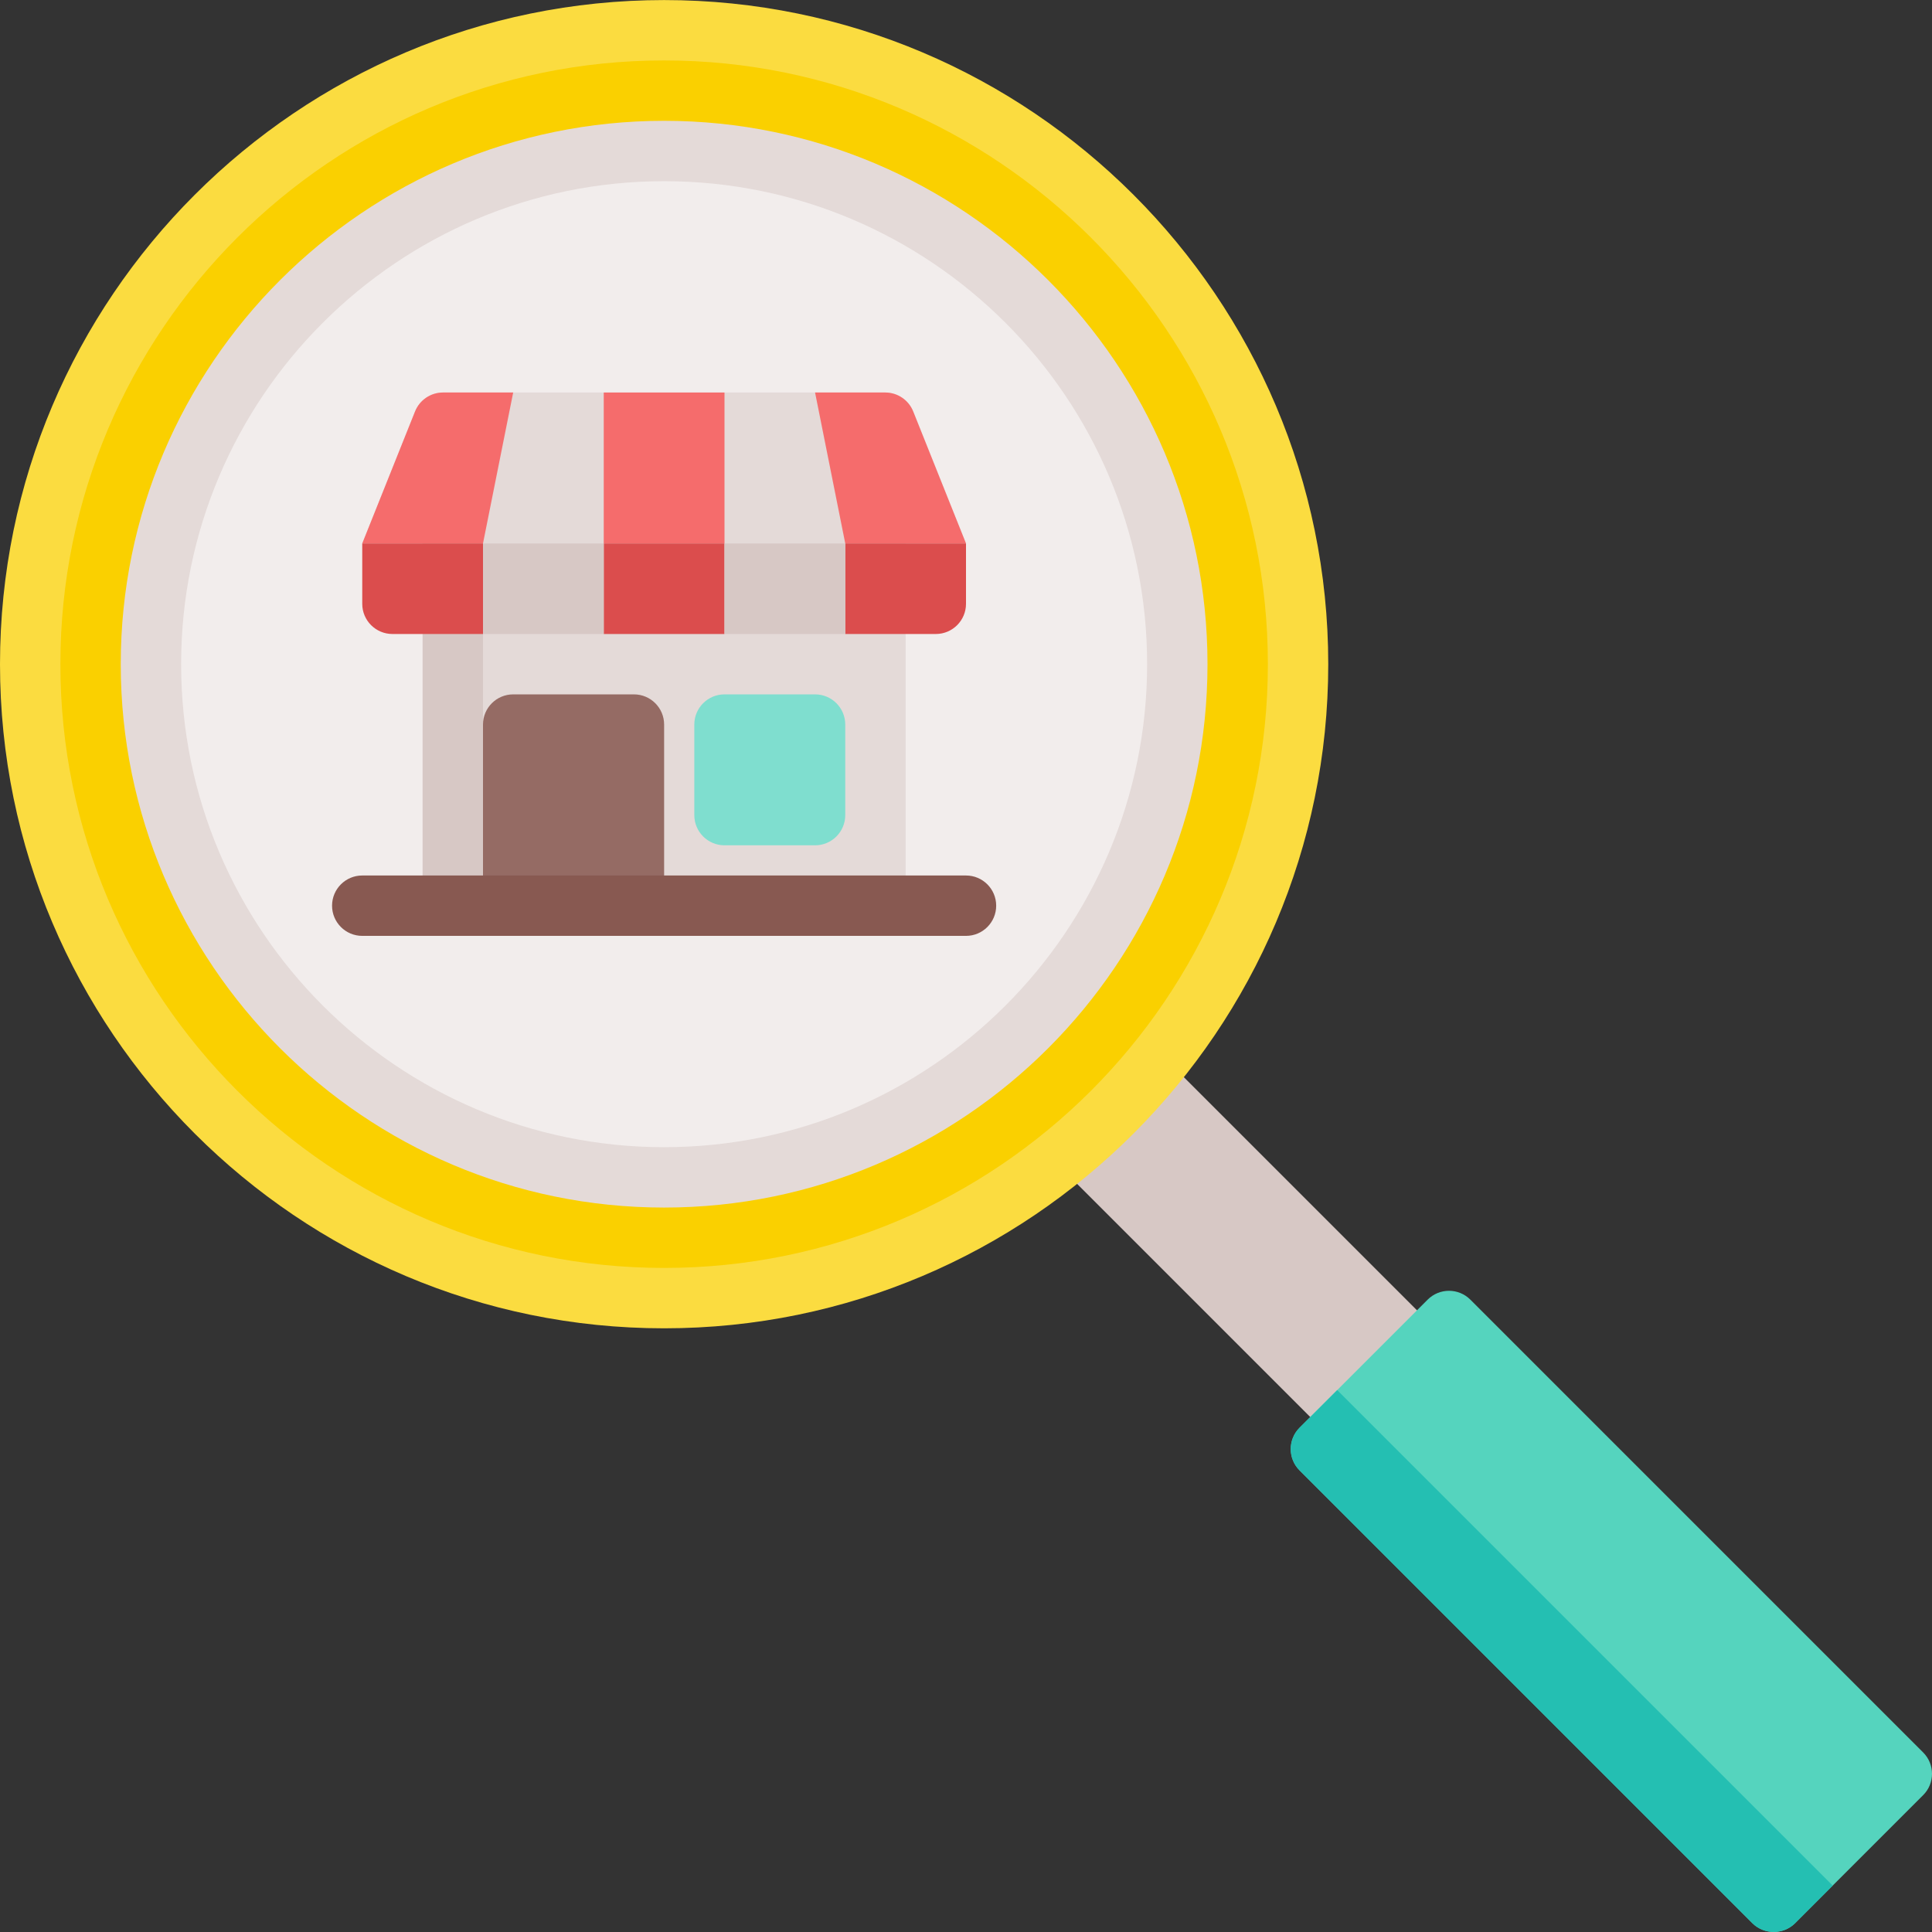 <?xml version="1.0" encoding="iso-8859-1"?>
<!-- Generator: Adobe Illustrator 19.0.0, SVG Export Plug-In . SVG Version: 6.00 Build 0)  -->
<svg version="1.1" id="Capa_1" xmlns="http://www.w3.org/2000/svg" xmlns:xlink="http://www.w3.org/1999/xlink" x="0px" y="0px"
	 viewBox="0 0 512 512" style="enable-background:new 0 0 512 512;" xml:space="preserve">
<rect x="0" y="0" width="512" height="512" fill="#333333" stroke="none"/>
<path style="fill:#D7C8C5;" d="M382.143,353.873l-78-78c-7.799-7.797-20.486-7.797-28.285,0c-7.798,7.799-7.798,20.486,0,28.285
	l78,78c3.778,3.777,8.8,5.857,14.143,5.857s10.364-2.08,14.143-5.857C389.94,374.36,389.94,361.672,382.143,353.873z"/>
<path style="fill:#55D4BE;" d="M509.657,464.417l-120-120c-3.125-3.123-8.189-3.123-11.314,0l-33.941,33.941
	c-3.124,3.125-3.124,8.189,0,11.314l120,120c3.083,3.081,8.231,3.081,11.314,0l33.941-33.941
	C512.781,472.607,512.781,467.542,509.657,464.417z"/>
<path style="fill:#24BFB2;" d="M354.372,368.388l-9.971,9.971c-3.124,3.125-3.124,8.189,0,11.314l120,120
	c3.083,3.082,8.231,3.082,11.314,0l9.971-9.971L354.372,368.388z"/>
<path style="fill:#FBDC40;" d="M176,0.016c-97.047,0-176,78.953-176,176s78.953,176,176,176s176-78.953,176-176
	S273.047,0.016,176,0.016z"/>
<path style="fill:#FAD000;" d="M176,16.016c-88.224,0-160,71.776-160,160s71.776,160,160,160s160-71.776,160-160
	S264.224,16.016,176,16.016z"/>
<path style="fill:#E4DAD8;" d="M176,32.016c-79.402,0-144,64.598-144,144s64.598,144,144,144s144-64.598,144-144
	S255.402,32.016,176,32.016z"/>
<path style="fill:#F2EDEC;" d="M176,48.016c-70.58,0-128,57.42-128,128s57.42,128,128,128s128-57.42,128-128
	S246.58,48.016,176,48.016z"/>
<rect x="112" y="144.02" style="fill:#E4DAD8;" width="128" height="96"/>
<rect x="112" y="144.02" style="fill:#D7C8C5;" width="16" height="96"/>
<path style="fill:#E4DAD8;" d="M256,144.016H96l13.988-34.971c1.215-3.037,4.157-5.029,7.428-5.029h117.167
	c3.271,0,6.213,1.992,7.428,5.029L256,144.016z"/>
<path style="fill:#956B64;" d="M168,184.016h-32c-4.418,0-8,3.582-8,8v48c0,4.418,3.582,8,8,8h32c4.418,0,8-3.582,8-8v-48
	C176,187.598,172.418,184.016,168,184.016z"/>
<g>
	<rect x="160" y="104.02" style="fill:#F56C6C;" width="32" height="40"/>
	<path style="fill:#F56C6C;" d="M256,144.016h-32l-8-40h18.584c3.271,0,6.213,1.992,7.428,5.029L256,144.016z"/>
	<path style="fill:#F56C6C;" d="M128,144.016H96l13.988-34.971c1.215-3.037,4.157-5.029,7.428-5.029H136L128,144.016z"/>
</g>
<g>
	<path style="fill:#DB4D4D;" d="M248,168.016h-24v-24h32v16C256,164.434,252.418,168.016,248,168.016z"/>
	<rect x="160" y="144.02" style="fill:#DB4D4D;" width="32" height="24"/>
	<path style="fill:#DB4D4D;" d="M128,168.016h-24c-4.418,0-8-3.582-8-8v-16h32V168.016z"/>
</g>
<g>
	<rect x="128" y="144.02" style="fill:#D7C8C5;" width="32" height="24"/>
	<rect x="192" y="144.02" style="fill:#D7C8C5;" width="32" height="24"/>
</g>
<path style="fill:#885951;" d="M256,248.016H96c-4.418,0-8-3.582-8-8s3.582-8,8-8h160c4.418,0,8,3.582,8,8
	S260.418,248.016,256,248.016z"/>
<path style="fill:#7FDECF;" d="M216,184.016h-24c-4.418,0-8,3.582-8,8v24c0,4.418,3.582,8,8,8h24c4.418,0,8-3.582,8-8v-24
	C224,187.598,220.418,184.016,216,184.016z"/>
<g>
</g>
<g>
</g>
<g>
</g>
<g>
</g>
<g>
</g>
<g>
</g>
<g>
</g>
<g>
</g>
<g>
</g>
<g>
</g>
<g>
</g>
<g>
</g>
<g>
</g>
<g>
</g>
<g>
</g>
</svg>
